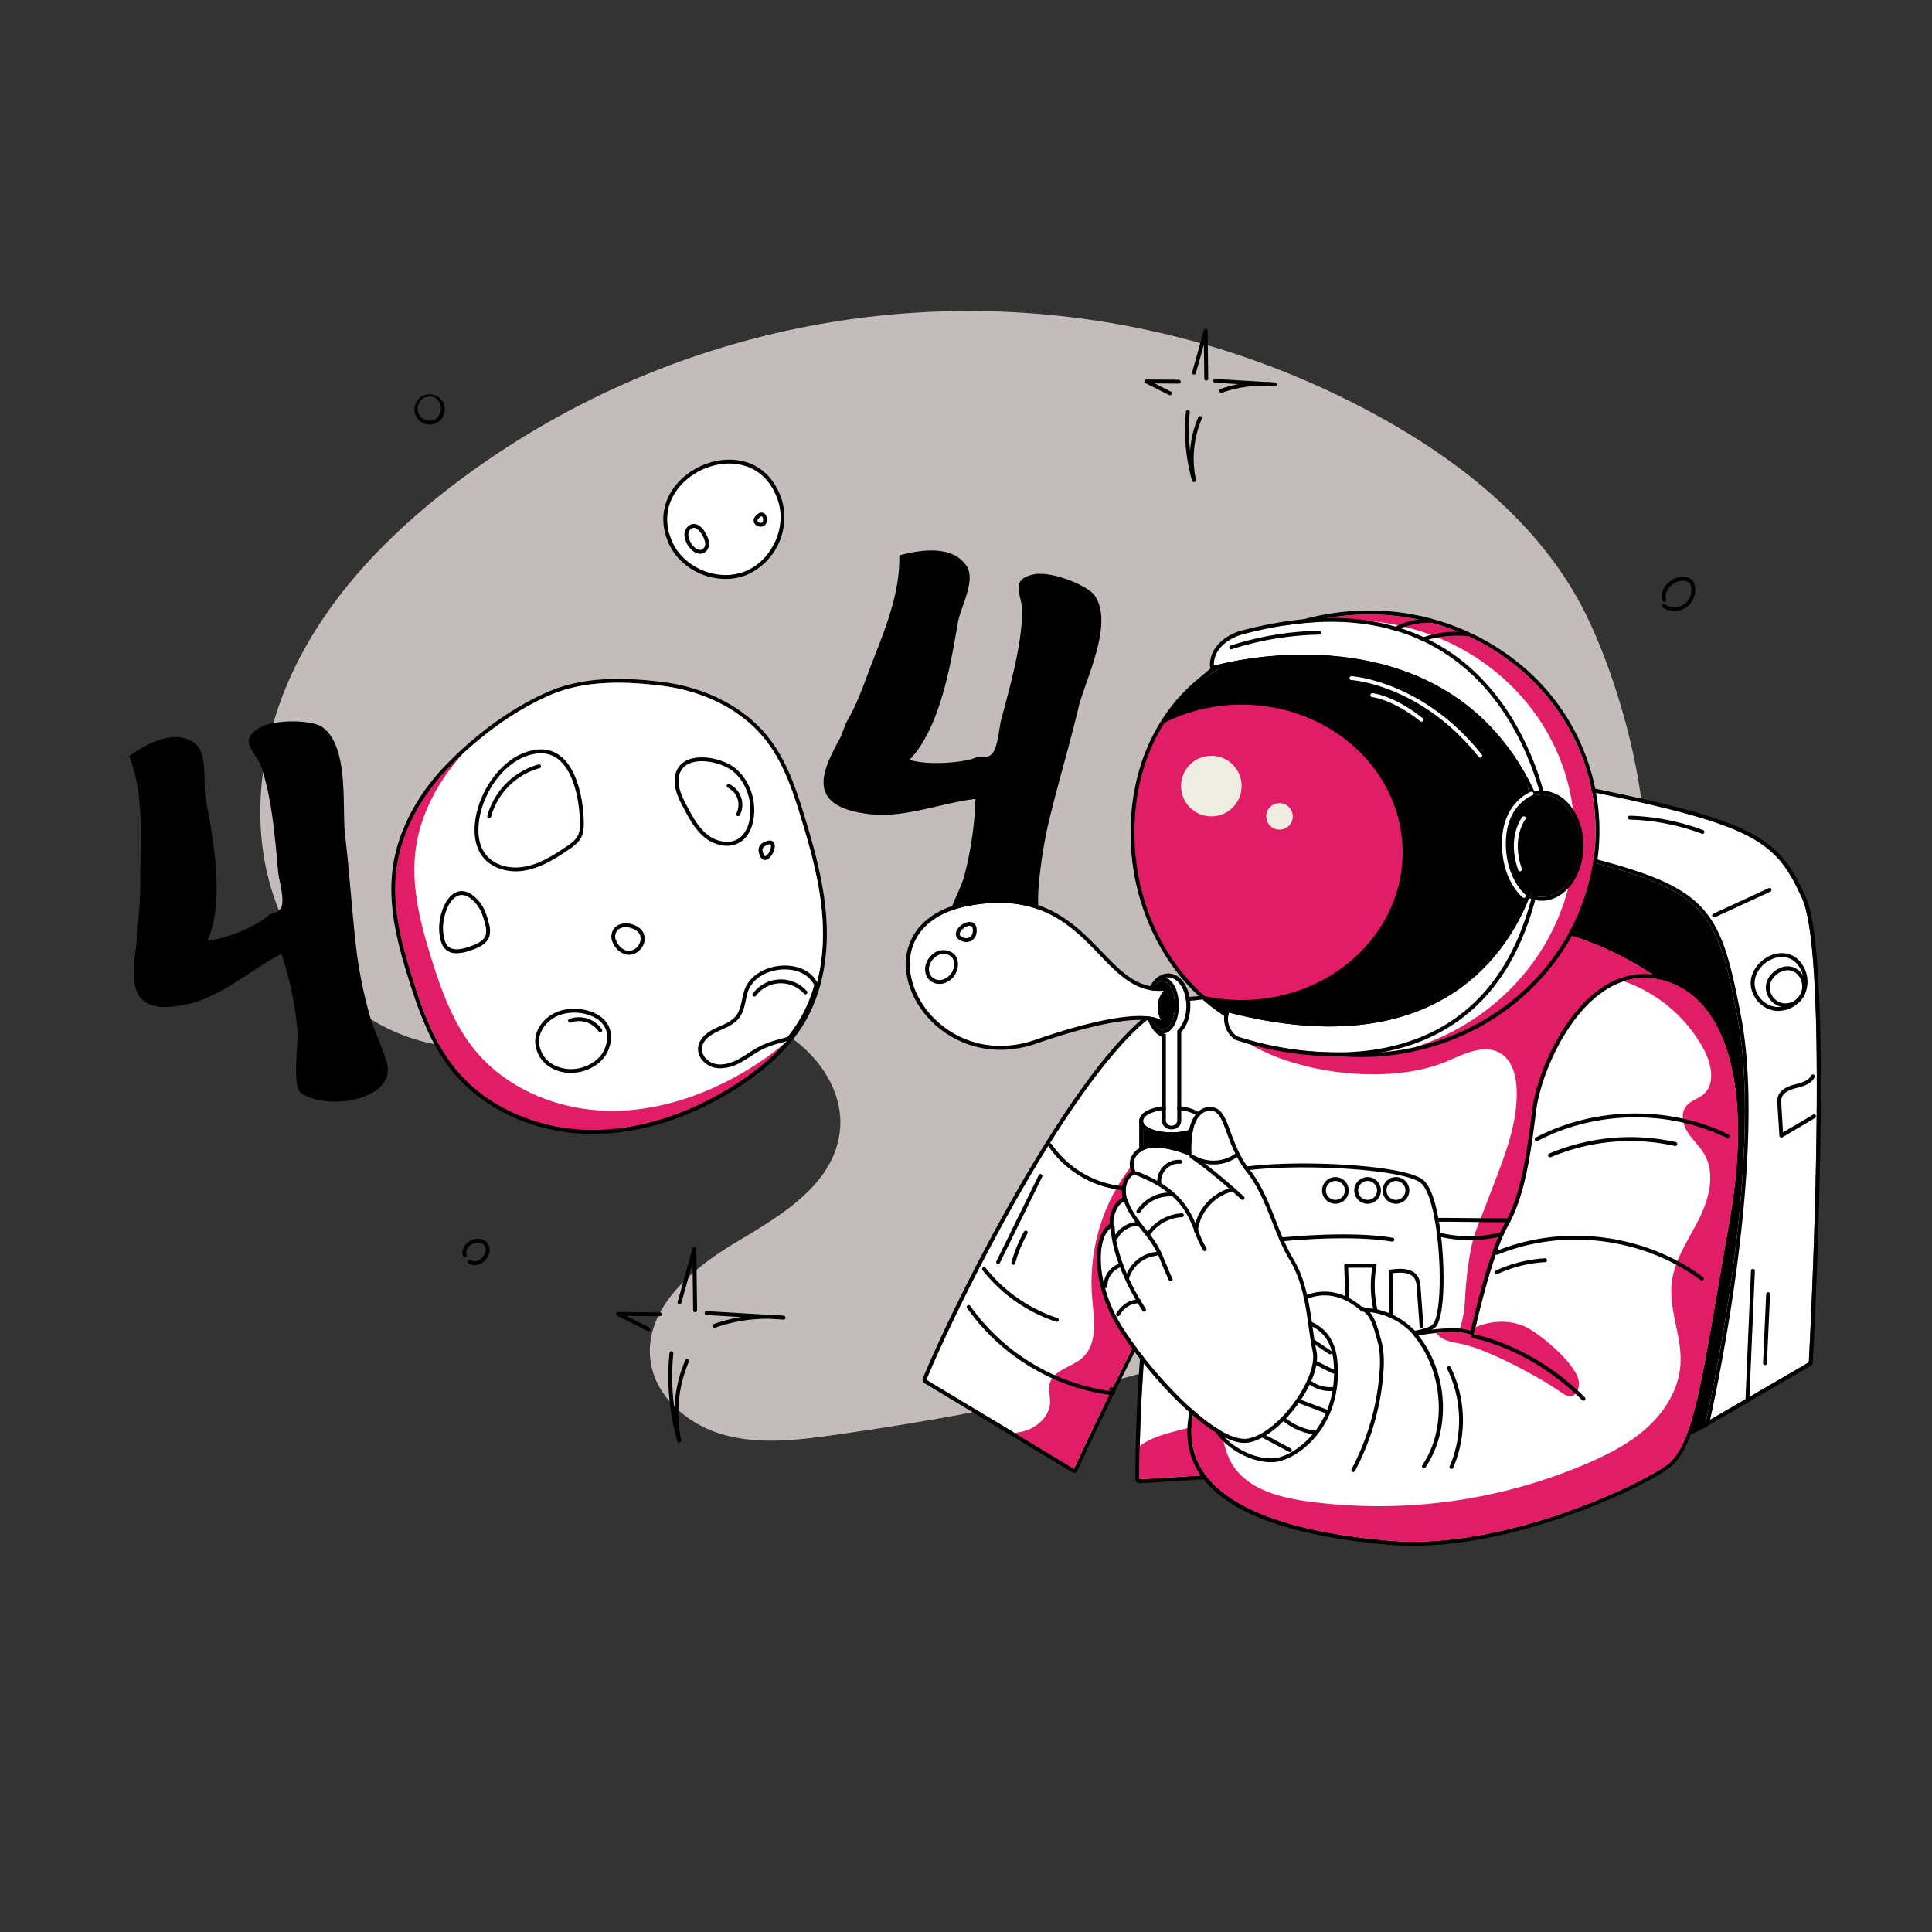 <svg xmlns="http://www.w3.org/2000/svg" width="1000" height="1000" viewBox="0 0 1000 1000">
  <rect x="0" y="0" width="1000" height="1000" fill="#333333" stroke="none"/>
  <g id="e2fa13b7-2b08-4aff-8b2a-caace1f35bda" data-name="Auth 404 Page not found">
    <g id="b56c1909-4d32-4ea6-919a-a01c2b3d9f10" data-name="background">
      <path d="M838,494c29.73-39.32,4.23-133.88-18.08-177.84s-62.51-76.43-105.65-100.27a440.15,440.15,0,0,0-477.18,33.28c-33.2,24.93-63.26,55.15-82.33,92s-26.28,81-13.8,120.58,46.53,73.13,87.58,79.32c27.05,4.08,54.34-3.35,80.94-9.73s54.83-11.73,81-3.66,48.78,34,43.79,60.87c-4.81,26-31.07,41.17-53.76,54.73s-47,34.3-43.89,60.54c2.28,19.06,19.46,33.65,37.94,38.81s38.14,2.81,57.15.13c101.8-14.36,203.77-37.2,295.12-84.35,49.8-25.7,97.62-60.28,123.79-109.83S832.3,461,793,421" style="fill: #c4bbbb"/>
    </g>
    <path id="a9581ef6-8872-4042-96ec-5d3fa2d4db94" data-name="4" d="M200.4,550.63c4.35,18.43-30.13,24.52-44.33,15.33-5.07-3.16-1.68-24.82-2.11-32.43a175.72,175.72,0,0,0-8.28-39.76c-15.27,7.68-29.79,21.12-46.63,25.5-32.78,8.34-31.24-11.18-28.54-29.62.52-2.41,0-6.68.56-10.88C72.8,469,72.57,459,72.65,449c.35-19,1.35-39.74-5.8-57.66,8.8-6.23,23.62-14.6,34.09-6.52,6.77,5.42,4.09,20.53,5.46,28,3.88,21.08,10.12,53.27,1.09,73.91,8.61-.3,24.67-7.1,30.77-12.33,2.43-2.5,4.92-1.16,6.94-4.1,2.56-3.54-.65-14-1.16-18.5-1.69-17.9-3.12-37.9-8.84-55.05-3.1-8.15-12-12.92-1.39-19.75,7.74-5,28.37-4.45,33.27-.48,13.76,10.29,9.88,41.52,11.51,55.59,2.41,20.07,3.58,40.37,6,60.44a233.56,233.56,0,0,0,6.64,32.63C193.79,533.89,198.28,542.56,200.4,550.63Z"/>
    <path id="a398444c-03a2-495f-b400-1170a7586bf2" data-name="4" d="M537.29,487.32c-2.33,19.21-37.55,12.87-47.92-.95-3.74-4.83,7.16-24.4,9.43-31.85a179.8,179.8,0,0,0,6.11-41c-17.35,2-36,9.73-53.72,8-34.38-3.59-26-21.75-16.91-38.49,1.35-2.12,2.42-6.38,4.39-10.23,5.11-8.79,8.41-18.42,12-28,7.06-18.13,15.33-37.62,14.81-57.33,10.64-2.87,27.8-5.66,35,5.78,4.58,7.59-3.32,21.14-4.63,28.75-3.73,21.59-9.12,54.66-25.07,71.26,8.36,2.75,26.17,1.9,33.86-.95,3.21-1.54,5.12.62,8.1-1.48,3.71-2.5,4.32-13.64,5.43-18.15,4.7-17.76,10.39-37.44,11-55.91-.09-8.91-6.94-16.63,5.65-19.42,9.19-2.08,28.77,5.75,32.07,11.29,9.56,14.73-5.19,43.3-8.6,57.36-4.78,20.1-10.83,40-15.61,60.07a238.12,238.12,0,0,0-5.15,33.63C536.87,468.94,538.11,478.83,537.29,487.32Z"/>
    <g id="eb1a89bf-3e38-47a4-8d46-e5034f178806" data-name="astronaut">
      <g>
        <path d="M796.23,404.44c110.66,21.4,122,28.16,136.64,60.82s3.38,239.89,3.38,239.89l-53.41,31.09L769.13,444.54Z" style="fill: #fff"/>
        <path d="M796.23,404.44c110.66,21.4,122,28.16,136.64,60.82s3.38,239.89,3.38,239.89l-53.41,31.09L769.13,444.54l27.1-40.1m0-2a2,2,0,0,0-1.66.88l-27.1,40.1a2,2,0,0,0-.21,1.85L881,737a2,2,0,0,0,1.21,1.16,1.83,1.83,0,0,0,.66.11,2,2,0,0,0,1-.27l53.42-31.09a2,2,0,0,0,1-1.62c.46-8.48,11.15-208.09-3.56-240.82-7.82-17.4-14.8-27.17-33.32-35.63C882,420,849.6,412.73,796.61,402.48a1.69,1.69,0,0,0-.38,0Z"/>
      </g>
      <g>
        <path d="M787.84,437.43c93.84,22.08,99.36,25.39,111.5,89.42,14.4,75.93-16.56,209.75-16.56,209.75l-73,36-49-330.24Z"/>
        <path d="M787.84,437.43c93.84,22.08,99.36,25.39,111.5,89.42,14.4,75.93-16.56,209.75-16.56,209.75l-73,36-49-330.24,27.05-5m0-2-.36,0-27.05,5a2,2,0,0,0-1.62,2.26l49,330.25a2,2,0,0,0,1,1.47,1.91,1.91,0,0,0,.93.23,2,2,0,0,0,.88-.21l73-36a2,2,0,0,0,1.06-1.34c.08-.34,7.83-34,13.71-76.58,5.44-39.33,10.35-94.5,2.86-134-6.24-32.93-10.83-49.75-25.83-61.64-15.18-12-40.33-18.34-87.17-29.36a2.4,2.4,0,0,0-.46-.05Z"/>
      </g>
      <g>
        <path d="M479.46,714.19C502,660.27,574.54,520.1,613.75,518.13s143.12-40.19,177.43-38.23,97.05,35.29,102,72.54-27.45,158.81-87.24,182.33-216.15,30.88-216.15,30.88a769.39,769.39,0,0,1,4.41-83.81s-23.53,46.07-38.23,78.42Z" style="fill: #fff"/>
        <path d="M788.48,479.83c.94,0,1.84,0,2.7.07,34.31,2,97.05,35.29,102,72.54s-27.45,158.81-87.24,182.33-216.15,30.88-216.15,30.88a769.39,769.39,0,0,1,4.41-83.81s-23.53,46.07-38.23,78.42l-76.46-46.07C502,660.27,574.54,520.1,613.75,518.13c38.23-1.91,138-38.3,174.73-38.3m0-2v0c-19.4,0-56.08,10-91.54,19.65-32,8.73-65.17,17.75-83.29,18.66-17.87.89-43.1,27.64-75,79.49-25.29,41.11-49.37,89.87-61,117.79a2,2,0,0,0,.81,2.48L554.88,762a2,2,0,0,0,1,.29,2,2,0,0,0,.59-.09,2,2,0,0,0,1.23-1.08c10.49-23.08,25.63-53.46,33.32-68.72-3.69,39.31-3.33,72.94-3.32,73.31a2,2,0,0,0,.62,1.43,2,2,0,0,0,1.38.54h.09c.39,0,39.68-1.89,85.76-6.62,62-6.37,106.06-14.57,131-24.39,35.74-14.07,58.58-60.64,69-87.15,15.88-40.36,21.82-79.5,19.48-97.31-3.08-23.44-26.91-42-40.85-50.92-20.48-13.17-45.2-22.34-63-23.35-.89-.05-1.83-.08-2.82-.08Z"/>
      </g>
      <path d="M893.13,552.44c-4.9-37.25-67.64-70.58-102-72.54-27.92-1.59-101.95,23.44-149.68,33.86-3.61,4.18.19,0,.19,0-6.84,3.57-7.18,18-1,22.55,26.47,19.61,78,25.82,108,13.12,9.13-3.87,19.78-9.41,28.19-4.14,5.79,3.63,7.8,11.11,8.14,17.93.83,16.44-5.16,32.37-11,47.73q-5,13-10,26c-3.42,8.91-5.24,26-5.68,35.59-2.09,45.63-43,34.4-70.16,42.15A108.15,108.15,0,0,1,606.27,705a43.6,43.6,0,0,0,32.15,22c-11.16,14-34.87,11.1-48.54,21.52-.22,10.63-.14,17.1-.14,17.1S705,760.23,775.45,743.81c7.74-2.64,15.45-5.37,23.08-8.29,7.86-3,15.69-6.24,23.4-9.77C871.4,689.25,897.57,586.21,893.13,552.44Z" style="fill: #e21d67"/>
      <path d="M555.92,760.26c14.7-32.35,38.23-78.42,38.23-78.42-.83,7.48-1.51,14.84-2.06,21.9a453.62,453.62,0,0,0,17.15-94.45c.43-5.78,0-12.9-5.14-15.54-5.56-2.83-11.92,1.89-16,6.64A98.36,98.36,0,0,0,565.32,672c.95,10.78,3,23.55-5.06,30.76-5.57,5-15.25,6.39-17,13.65-.72,3,.34,6.22.27,9.35-.18,7.49-7,13.48-14.32,15.24a27.86,27.86,0,0,1-4.25.68Z" style="fill: #e21d67"/>
      <g>
        <rect x="591.65" y="580.22" width="29.5" height="21.24"/>
        <path d="M621.15,580.22v21.24h-29.5V580.22h29.5m0-2h-29.5a2,2,0,0,0-2,2v21.24a2,2,0,0,0,2,2h29.5a2,2,0,0,0,2-2V580.22a2,2,0,0,0-2-2Z"/>
      </g>
      <g>
        <ellipse cx="606.4" cy="580.22" rx="14.75" ry="5.9" style="fill: #fff"/>
        <path d="M606.4,574.32c8.15,0,14.75,2.64,14.75,5.9s-6.6,5.9-14.75,5.9-14.75-2.64-14.75-5.9,6.6-5.9,14.75-5.9m0-2c-8.32,0-16.75,2.71-16.75,7.9s8.43,7.9,16.75,7.9,16.75-2.72,16.75-7.9-8.43-7.9-16.75-7.9Z"/>
      </g>
      <g>
        <path d="M614.07,520.63c0-8.15-4.23-14.75-9.44-14.75s-9.44,6.6-9.44,14.75c0,7.52,3.61,13.71,8.26,14.62v45a3,3,0,0,0,5.9,0V533.39C612.17,530.84,614.07,526.09,614.07,520.63Z" style="fill: #fff"/>
        <path d="M604.63,505.88c5.21,0,9.44,6.6,9.44,14.75,0,5.46-1.9,10.21-4.72,12.76v46.83a3,3,0,0,1-5.9,0v-45c-4.65-.91-8.26-7.1-8.26-14.62,0-8.15,4.23-14.75,9.44-14.75m0-2c-6.41,0-11.44,7.36-11.44,16.75,0,7.67,3.39,14.1,8.26,16.1v43.49c0,2.4,2.22,4.36,4.95,4.36s5-2,5-4.36v-46c3-3.12,4.72-8.12,4.72-13.6,0-9.39-5-16.75-11.44-16.75Z"/>
      </g>
      <g>
        <ellipse cx="601.68" cy="520.43" rx="6.49" ry="12.59"/>
        <path d="M601.68,507.84c3.58,0,6.49,5.64,6.49,12.59S605.26,533,601.68,533s-6.49-5.64-6.49-12.59,2.91-12.59,6.49-12.59m0-2c-4.84,0-8.49,6.27-8.49,14.59S596.84,535,601.68,535s8.49-6.27,8.49-14.59-3.65-14.59-8.49-14.59Z"/>
      </g>
      <g>
        <path d="M636.3,607.34c25.49-5.88,89.2-2.94,99,4.9s12.74,61.76,6.86,72.54-111.75,4.9-111.75,4.9Z" style="fill: #fff"/>
        <path d="M674.7,604.23c26.2,0,54.36,3,60.61,8,9.8,7.84,12.74,61.76,6.86,72.54-2.81,5.16-28.5,6.5-54.53,6.5-28.41,0-57.22-1.6-57.22-1.6l5.88-82.34c9.24-2.13,23.51-3.11,38.4-3.11m0-2v0c-16.24,0-30,1.13-38.86,3.16a2,2,0,0,0-1.55,1.81l-5.88,82.34a2,2,0,0,0,1.89,2.14c.28,0,29.19,1.6,57.33,1.6,15,0,27.16-.44,36.16-1.32,15.67-1.54,19-4.13,20.12-6.22,3.43-6.29,3.83-23.86,2.69-38.49-.71-9.14-3.11-31-10.05-36.57s-36.36-8.45-61.85-8.45Z"/>
      </g>
      <g>
        <circle cx="707.86" cy="616.16" r="4.9" style="fill: #fff"/>
        <path d="M707.86,611.26a4.9,4.9,0,1,1-4.9,4.9,4.9,4.9,0,0,1,4.9-4.9m0-2a6.9,6.9,0,1,0,6.9,6.9,6.91,6.91,0,0,0-6.9-6.9Z"/>
      </g>
      <g>
        <circle cx="691.19" cy="616.16" r="4.9" style="fill: #fff"/>
        <path d="M691.19,611.26a4.9,4.9,0,1,1-4.9,4.9,4.9,4.9,0,0,1,4.9-4.9m0-2a6.9,6.9,0,1,0,6.91,6.9,6.91,6.91,0,0,0-6.91-6.9Z"/>
      </g>
      <g>
        <circle cx="722.56" cy="616.16" r="4.9" style="fill: #fff"/>
        <path d="M722.56,611.26a4.9,4.9,0,1,1-4.9,4.9,4.9,4.9,0,0,1,4.9-4.9m0-2a6.9,6.9,0,1,0,6.9,6.9,6.91,6.91,0,0,0-6.9-6.9Z"/>
      </g>
      <g>
        <path d="M662.24,641.65s34.84-3.92,58.36,0" style="fill: #fff"/>
        <path d="M720.6,642.65l-.16,0c-23.12-3.85-57.74,0-58.09,0a1,1,0,1,1-.22-2c.34,0,35.24-3.89,58.64,0a1,1,0,0,1-.17,2Z"/>
      </g>
      <g>
        <path d="M668.65,676.94c12.74-9.8,25.48-7.84,36.27,2a35.92,35.92,0,0,1,27.45,12.74s22.54-4.9,30.38,0c0,0,8.83-41.17,17.65-56.85s11.76-36.27,14.7-59.8,25.27-72.45,59.8-68.62c35.29,3.92,53.91,49,40.19,126.46S877.44,747.52,862.74,758.3s-85.28,44.11-143.12,39.21-110.77-21.56-102-65.68S668.65,676.94,668.65,676.94Z" style="fill: #fff"/>
        <path d="M851.08,506.16a35.48,35.48,0,0,1,3.82.21c35.29,3.92,53.91,49,40.19,126.46S877.44,747.52,862.74,758.3C849,768.35,786.76,798,731.53,798q-6,0-11.91-.49c-57.83-4.9-110.77-21.56-102-65.68s51-54.89,51-54.89c5.74-4.42,11.48-6.45,17-6.45,6.79,0,13.3,3,19.23,8.41,0,0,.24,0,.69,0a36.17,36.17,0,0,1,26.76,12.76,104.83,104.83,0,0,1,19-2.18c4.5,0,8.75.55,11.36,2.18,0,0,8.83-41.17,17.65-56.85s11.76-36.27,14.7-59.8c2.83-22.65,23.63-68.83,56-68.83m0-2c-18.87,0-32.56,14.58-40.72,26.81-10.69,16-16,33.59-17.24,43.77-3,24.3-6,44.08-14.46,59.07-7.73,13.72-15.26,45.78-17.32,55a30.72,30.72,0,0,0-10-1.32,104.1,104.1,0,0,0-18.29,2,37.93,37.93,0,0,0-27.44-12.57c-6.34-5.56-13-8.39-20-8.39-6.09,0-12.13,2.23-17.94,6.62a78.06,78.06,0,0,0-22.43,11.1,71.85,71.85,0,0,0-29.61,45.23c-2.54,12.72-.23,24,6.86,33.4,14.09,18.75,46.68,30.41,96.88,34.66,3.88.33,7.95.5,12.08.5,30.3,0,61.24-8.81,81.85-16.2,23.07-8.27,42.89-18.27,50.54-23.89,13-9.53,17.75-37.27,27.21-92.55,1.75-10.21,3.73-21.78,5.93-34.18,8.82-49.77,4.7-89.17-11.61-111-7.83-10.47-18-16.47-30.33-17.84a36.73,36.73,0,0,0-4-.22Z"/>
      </g>
      <path d="M854.9,506.37a34.19,34.19,0,0,0-14.47,1.51,75.18,75.18,0,0,1,41.63,35.59c3.87,7.38,5.94,17.7-.44,23.06-2.72,2.29-6.57,3.17-8.81,5.94-3,3.73-1.89,9.39.65,13.45s6.28,7.31,8.69,11.46c5.93,10.25,2.43,23.35-2.92,33.92S866.7,652,865.31,663.74c-1.68,14.15,5.36,28.12,4.5,42.34-.75,12.34-7.53,23.75-16.56,32.19S833,752.49,821.68,757.39a273.71,273.71,0,0,1-145.14,19.67c-14.93-2.07-31.4-6.57-39-19.6-4.17-7.19-4.87-15.83-7.52-23.71-1.73-5.11-4.88-10.26-9.14-13.31a73.31,73.31,0,0,0-3.25,11.39c-8.82,44.12,44.12,60.78,102,65.68S848,769.08,862.74,758.3s18.63-48,32.35-125.47S890.19,510.29,854.9,506.37Z" style="fill: #e21d67"/>
      <path d="M743.34,689.93A11.14,11.14,0,0,0,747,693c2.8,1.46,6,1.94,9.09,2.54,13.63,2.66,40.4,17.05,51.76,25,1.71,1.2,3.68,2.53,5.72,2.06,2.73-.62,3.75-4,3.69-6.8-.19-8.79-20.09-25.67-28.12-29.23s-17.33-3-25.36.36c-.67,2.92-1,4.67-1,4.67C758.58,689,750.23,689.2,743.34,689.93Z" style="fill: #e21d67"/>
      <g>
        <path d="M627.48,727.91c-1,17.65,22.54,29.41,34.31,26.47s31.36-19.61,28.42-50-41-18.37-41-18.37Z" style="fill: #fff"/>
        <path d="M665.16,683.67c10.81,0,23.41,3.75,25.05,20.72,2.94,30.38-16.66,47.05-28.42,50a16.73,16.73,0,0,1-4,.45c-12.38,0-31.21-11.09-30.33-26.92L649.17,686a59.56,59.56,0,0,1,16-2.35m0-2a61.14,61.14,0,0,0-16.59,2.44,2,2,0,0,0-1.17,1L625.7,727a2.08,2.08,0,0,0-.22.81c-.35,6.25,2.07,12.3,7,17.51,6.42,6.78,16.83,11.52,25.33,11.52a18.33,18.33,0,0,0,4.46-.51c5.73-1.43,14.22-6.25,20.87-15.48,5.07-7,10.76-19.11,9.06-36.65-1.4-14.52-11-22.52-27-22.52Z"/>
      </g>
      <g>
        <path d="M576.5,634.79c-8.82,2.94-10.78,28.42,4.9,52.93s49,59.8,64.7,56.86,36.27-31.37,33.33-45.1-2.94-32.34-11.76-47.05-11.77-32.35-22.55-46.07S634.34,576,627.48,575s-11.77,6.86-10.79,23.53c0,0-17.64-7.85-25.48-2.94s-2.94,11.76-2.94,11.76-7.85,2-4.91,13.72a9.53,9.53,0,0,0-5.88,5.88C575.52,631.85,576.5,634.79,576.5,634.79Z" style="fill: #fff"/>
        <path d="M626.35,574.91a8.71,8.71,0,0,1,1.13.08c6.86,1,6.86,17.65,17.64,31.37s13.72,31.37,22.55,46.07,8.82,33.33,11.76,47.05-17.64,42.16-33.33,45.1a11,11,0,0,1-1.94.17c-16.35,0-47.69-33.49-62.76-57-15.68-24.51-13.72-50-4.9-52.93,0,0-1-2.94,1-7.85a9.53,9.53,0,0,1,5.88-5.88c-2.94-11.76,4.91-13.72,4.91-13.72s-4.91-6.86,2.94-11.76A13,13,0,0,1,598.1,594c8.35,0,18.59,4.56,18.59,4.56-.92-15.74,3.4-23.61,9.66-23.61m0-2h0a9.07,9.07,0,0,0-6.72,3c-3.48,3.69-5.21,10.43-5,19.6-3.76-1.4-10.51-3.55-16.48-3.55a14.88,14.88,0,0,0-8,1.92c-2.93,1.83-4.69,4.14-5.23,6.86a10.16,10.16,0,0,0,.62,5.67,10,10,0,0,0-2.38,2.12c-1.6,2-3.17,5.48-2.1,11.35a12.17,12.17,0,0,0-5.43,6.32,16.62,16.62,0,0,0-1.34,7.42c-2.1,1.28-3.79,3.6-4.93,6.83-3.53,10-1.79,29.36,10.36,48.35,15.16,23.68,46.83,58,64.44,58a12.33,12.33,0,0,0,2.31-.21c10.25-1.92,20.86-13.08,26.83-22,6.5-9.78,9.45-19,8.09-25.42-.81-3.77-1.39-7.92-2-12.31-1.61-11.44-3.43-24.41-10-35.36-3.69-6.16-6.41-13-9-19.69-3.59-9.1-7.3-18.52-13.65-26.59-5-6.4-7.66-13.58-9.78-19.35-2.48-6.75-4.43-12.09-9.15-12.76a9.65,9.65,0,0,0-1.41-.1Z"/>
      </g>
      <g>
        <path d="M623.56,646.55c-6.87-10.78-4.91-27.45-35.29-39.21" style="fill: #fff"/>
        <path d="M623.56,647.55a1,1,0,0,1-.85-.46,50.34,50.34,0,0,1-4.14-9c-3.81-9.89-8.12-21.1-30.67-29.83a1,1,0,1,1,.73-1.86c23.37,9,28,21.2,31.8,31a48.29,48.29,0,0,0,4,8.63,1,1,0,0,1-.31,1.38A.94.94,0,0,1,623.56,647.55Z"/>
      </g>
      <g>
        <path d="M605.91,662.23c-5.88-12.74-4.9-14.7-13.72-25.48s-9.32-15.2-9.32-15.2" style="fill: #fff"/>
        <path d="M605.91,663.23a1,1,0,0,1-.91-.58c-1.69-3.66-2.79-6.37-3.76-8.77-2.34-5.75-3.62-8.91-9.83-16.5-8.9-10.89-9.51-15.52-9.53-15.72a1,1,0,0,1,2-.22s.68,4.4,9.09,14.67c6.4,7.83,7.72,11.09,10.13,17,1,2.38,2.06,5.08,3.73,8.7a1,1,0,0,1-.49,1.32A.91.91,0,0,1,605.91,663.23Z"/>
      </g>
      <g>
        <path d="M576,635.28c0,6.86,3.43,23,16.18,42.64" style="fill: #fff"/>
        <path d="M592.19,678.92a1,1,0,0,1-.84-.46C579.29,659.91,575,643.61,575,635.28a1,1,0,0,1,2,0c0,6.48,3.37,22.65,16,42.09a1,1,0,0,1-.3,1.39A1,1,0,0,1,592.19,678.92Z"/>
      </g>
      <g>
        <path d="M616.69,598.52c11.77,7.84,26.47,21.56,26.47,21.56" style="fill: #fff"/>
        <path d="M643.16,621.08a1,1,0,0,1-.68-.27c-.15-.13-14.78-13.76-26.34-21.46a1,1,0,0,1,1.11-1.67c11.69,7.8,26.45,21.53,26.59,21.67a1,1,0,0,1-.68,1.73Z"/>
      </g>
      <path d="M819.61,725a1,1,0,0,1-.71-.29c-26.88-26.88-56-32-56.31-32.07a1,1,0,0,1-.82-1.15,1,1,0,0,1,1.15-.82c.29.05,30,5.27,57.4,32.62a1,1,0,0,1,0,1.42A1,1,0,0,1,819.61,725Z"/>
      <g>
        <ellipse cx="706.63" cy="431.54" rx="119.35" ry="113.38" transform="translate(-57.61 112.96) rotate(-8.78)" style="fill: #e21d67"/>
        <path d="M708.62,318c57.41,0,107.35,39.6,116,95.32C834.14,475.2,789.09,533.53,724,543.59a127,127,0,0,1-19.31,1.49c-57.4,0-107.35-39.6-116-95.32-9.56-61.88,35.5-120.21,100.64-130.27a126.82,126.82,0,0,1,19.3-1.49m0-2a129.18,129.18,0,0,0-19.6,1.51C657,322.46,628.73,339,609.41,364s-27.41,55.62-22.7,86.1a112.07,112.07,0,0,0,40.39,69.8,123.1,123.1,0,0,0,77.54,27.21,129.31,129.31,0,0,0,19.61-1.51c32-5,60.29-21.45,79.61-46.46s27.41-55.62,22.7-86.1a112.09,112.09,0,0,0-40.4-69.8A123.14,123.14,0,0,0,708.62,316Z"/>
      </g>
      <path d="M813.8,416.26c-9.56-61.89-70.12-103.89-135.26-93.83-2.89.45-5.73,1-8.54,1.62-54.46,17.48-89.9,70.16-81.32,125.71,9.57,61.89,70.12,103.9,135.27,93.83,2.88-.45,5.73-1,8.53-1.62C787,524.49,822.38,471.81,813.8,416.26Z" style="fill: #fff"/>
      <path d="M728.48,335.44a1,1,0,0,1-.48-1.88,55.08,55.08,0,0,1,31.57-6.31,1,1,0,1,1-.2,2A53,53,0,0,0,729,335.32,1.07,1.07,0,0,1,728.48,335.44Z"/>
      <path d="M716.89,329.73a1,1,0,0,1-.8-.41,1,1,0,0,1,.21-1.4,39.82,39.82,0,0,1,23.91-7.61,1,1,0,0,1,1,1,1,1,0,0,1-1,1,37.52,37.52,0,0,0-22.71,7.23A1,1,0,0,1,716.89,329.73Z"/>
      <g>
        <path d="M588.68,449.76c8.73,56.46,55.54,97.25,111.83,87.49,73.52-12.74,101.34-62.62,92.62-119.07s-70.48-93.55-126.93-84.83S580,393.31,588.68,449.76Z"/>
        <path d="M682.89,332.08c51.35,0,102.37,35.17,110.24,86.1,8.72,56.45-19.1,106.33-92.62,119.07a96.52,96.52,0,0,1-16.57,1.45c-48.7,0-87.4-38.12-95.26-88.94C580,393.31,609.74,342.08,666.2,333.35a109.86,109.86,0,0,1,16.69-1.27m0-2a111.38,111.38,0,0,0-17,1.3A95.4,95.4,0,0,0,628,345.61a89.59,89.59,0,0,0-26.64,27c-13.8,21.57-19,49.09-14.6,77.49,3.9,25.28,15.59,48.24,32.91,64.66a93.22,93.22,0,0,0,64.32,26,99.27,99.27,0,0,0,16.91-1.48c18.06-3.13,34-8.61,47.37-16.28a96.83,96.83,0,0,0,31.07-27.67c14.93-20.95,20.4-47.72,15.81-77.4-3.79-24.56-17.85-47.09-39.58-63.43a121.62,121.62,0,0,0-72.63-24.36Z"/>
      </g>
      <path d="M726,441.18c0-42.22-37.3-76.46-83.32-76.46a88.9,88.9,0,0,0-39.92,9.34c-13.22,20.9-18.4,47.65-14.07,75.7,4.12,26.67,16.74,49.83,34.84,65.83a90.54,90.54,0,0,0,19.15,2C688.69,517.64,726,483.41,726,441.18Z" style="fill: #e21d67"/>
      <g>
        <path d="M799.93,423.47s-18.06-132.27-157.26-95c0,0-14.7,3.92-14.4,16.16C628.27,344.61,757.81,307.2,799.93,423.47Z" style="fill: #fff"/>
        <path d="M688.87,321.84c97.17,0,111.06,101.63,111.06,101.63-25.62-70.75-83.61-84.6-125.1-84.59a185.43,185.43,0,0,0-46.56,5.73c-.3-12.24,14.4-16.16,14.4-16.16,17.19-4.6,32.52-6.61,46.2-6.61m0-2h0c-14.43,0-30.14,2.25-46.71,6.68-5.61,1.5-16.15,7.21-15.88,18.14a2,2,0,0,0,.81,1.57,2,2,0,0,0,1.19.38,1.75,1.75,0,0,0,.55-.08,185.91,185.91,0,0,1,46-5.65c42.46,0,98.29,14.44,123.22,83.27a2,2,0,0,0,1.88,1.32,2,2,0,0,0,.48-.06,2,2,0,0,0,1.5-2.21,146.39,146.39,0,0,0-19.37-51.59c-9.22-15-20.75-27-34.25-35.57-16.87-10.75-36.87-16.2-59.42-16.2Z"/>
      </g>
      <g>
        <path d="M796,449.93s-19.79,110-159.9,74.17a11,11,0,0,0,4.19,12.29S772.52,584.39,796,449.93Z" style="fill: #fff"/>
        <path d="M796,449.93c-13.71,78.45-64.42,94.79-104.29,94.79a167.32,167.32,0,0,1-51.42-8.33,11,11,0,0,1-4.19-12.29c19.63,5,36.9,7.18,52.09,7.18,93.18,0,107.81-81.35,107.81-81.35m0-2a2,2,0,0,0-2,1.65,105.63,105.63,0,0,1-18.69,40c-19.92,26.37-49.24,39.74-87.15,39.74-15.77,0-33.13-2.4-51.6-7.12a2.05,2.05,0,0,0-.49-.06,2,2,0,0,0-1.88,1.32A13,13,0,0,0,639.13,538a2.19,2.19,0,0,0,.5.27,167.75,167.75,0,0,0,52.1,8.45c24.9,0,46.13-6.18,63.12-18.35,22.37-16,36.89-42.31,43.14-78.09a2,2,0,0,0-1.62-2.32,2.07,2.07,0,0,0-.35,0Zm0,4h0Z"/>
      </g>
      <g>
        <ellipse cx="798.04" cy="437.75" rx="19.61" ry="26.47"/>
        <path d="M798,411.29c10.83,0,19.61,11.85,19.61,26.46s-8.78,26.47-19.61,26.47-19.6-11.85-19.6-26.47,8.78-26.46,19.6-26.46m0-2c-11.91,0-21.6,12.77-21.6,28.46s9.69,28.47,21.6,28.47,21.61-12.77,21.61-28.47S810,409.29,798,409.29Z"/>
      </g>
      <circle cx="626.99" cy="406.87" r="15.68" style="fill: #eeede1"/>
      <circle cx="662.28" cy="422.56" r="6.86" style="fill: #eeede1"/>
      <path d="M795.38,590.66a1,1,0,0,1-.47-1.89c30.55-16,68.8-16.62,99.84-1.58a1,1,0,0,1,.46,1.34,1,1,0,0,1-1.33.46c-30.48-14.76-68-14.17-98,1.55A1,1,0,0,1,795.38,590.66Z"/>
      <path d="M880.91,662.84a1,1,0,0,1-.6-.2c-29.61-22-70.81-27.24-105-13.28a1,1,0,1,1-.75-1.85c34.79-14.22,76.76-8.91,106.91,13.53a1,1,0,0,1,.21,1.39A1,1,0,0,1,880.91,662.84Z"/>
      <path d="M802.27,599a1,1,0,0,1-.92-.6,1,1,0,0,1,.53-1.32,107.77,107.77,0,0,1,65.48-5.93,1,1,0,0,1-.45,2,105.67,105.67,0,0,0-64.24,5.82A1,1,0,0,1,802.27,599Z"/>
      <path d="M774.55,659.61a1,1,0,0,1-.42-1.91,70.13,70.13,0,0,1,25.53-6.41,1,1,0,0,1,1.06,1,1,1,0,0,1-1,1,68,68,0,0,0-24.8,6.23A1.06,1.06,0,0,1,774.55,659.61Z"/>
      <path d="M737.06,759.88a1,1,0,0,1-.56-.17,1,1,0,0,1-.27-1.39c12.76-18.86,10.94-48.08-4.15-66.53a1,1,0,1,1,1.55-1.27c15.88,19.42,17.71,49.05,4.25,68.92A1,1,0,0,1,737.06,759.88Z"/>
      <path d="M700.44,761.92a1,1,0,0,1-.47-.12,1,1,0,0,1-.41-1.35A127.77,127.77,0,0,0,714,711c.41-5.15.61-11.2-1.07-17-.19-.65-.38-1.32-.57-2-1.43-5.13-3.2-11.52-7.4-13.67a1,1,0,0,1-.43-1.35,1,1,0,0,1,1.34-.43c5,2.55,6.88,9.41,8.41,14.91.19.69.38,1.36.56,2,1.79,6.12,1.56,12.67,1.16,17.69a129.72,129.72,0,0,1-14.66,50.25A1,1,0,0,1,700.44,761.92Z"/>
      <path d="M751.26,760.34a.91.91,0,0,1-.39-.08,1,1,0,0,1-.52-1.31,60.57,60.57,0,0,0-1.24-50.32,1,1,0,1,1,1.79-.89,62.54,62.54,0,0,1,1.28,52A1,1,0,0,1,751.26,760.34Z"/>
      <path d="M667.62,751.58a1,1,0,0,1-.47-.12l-13.49-7.17a1,1,0,1,1,.93-1.77l13.5,7.18a1,1,0,0,1-.47,1.88Z"/>
      <path d="M680.12,742.43H680A31.31,31.31,0,0,1,663.57,735a1,1,0,0,1,1.33-1.49,29.39,29.39,0,0,0,15.36,6.9,1,1,0,0,1-.14,2Z"/>
      <path d="M687.21,731.85a.91.91,0,0,1-.35-.07l-15.16-5.72a1,1,0,1,1,.71-1.87l15.16,5.72a1,1,0,0,1-.36,1.94Z"/>
      <path d="M688.38,720A18.11,18.11,0,0,1,677,716a1,1,0,1,1,1.28-1.53,16.2,16.2,0,0,0,12.32,3.35,1,1,0,0,1,.28,2A16.86,16.86,0,0,1,688.38,720Z"/>
      <path d="M690.11,710.93a1,1,0,0,1-.45-.1l-9-4.5a1,1,0,1,1,.9-1.79l9,4.5a1,1,0,0,1,.44,1.34A1,1,0,0,1,690.11,710.93Z"/>
      <path d="M688.39,701a.94.94,0,0,1-.55-.17l-8.09-5.39a1,1,0,1,1,1.11-1.66l8.09,5.39a1,1,0,0,1-.56,1.83Z"/>
      <path d="M572.2,666.8a1,1,0,0,1-1-1,12.4,12.4,0,0,1,7.92-11.69,1,1,0,0,1,1.29.6,1,1,0,0,1-.6,1.28,10.35,10.35,0,0,0-6.61,9.75,1,1,0,0,1-1,1Z"/>
      <path d="M578.71,681.29a1,1,0,0,1-.54-.16,1,1,0,0,1-.31-1.38c3-4.68,6.72-7,11.83-7.24h0a1,1,0,0,1,1,1,1,1,0,0,1-1,1c-4.46.23-7.62,2.17-10.24,6.31A1,1,0,0,1,578.71,681.29Z"/>
      <path d="M583.55,662.18a1,1,0,0,1-.29,0,1,1,0,0,1-.67-1.24A18.65,18.65,0,0,1,598.25,648a1,1,0,0,1,.2,2,16.62,16.62,0,0,0-14,11.51A1,1,0,0,1,583.55,662.18Z"/>
      <path d="M577.57,641.58a.92.92,0,0,1-.46-.11,1,1,0,0,1-.43-1.35,14.52,14.52,0,0,1,11.69-7.65,1,1,0,0,1,.13,2,12.5,12.5,0,0,0-10,6.57A1,1,0,0,1,577.57,641.58Z"/>
      <path d="M594.47,639.65a1,1,0,0,1-.56-.17,1,1,0,0,1-.27-1.39A23.56,23.56,0,0,1,611.76,628a1,1,0,0,1,1,1,1,1,0,0,1-1,1,21.5,21.5,0,0,0-16.55,9.26A1,1,0,0,1,594.47,639.65Z"/>
      <path d="M600.05,613.68a1,1,0,0,1-1-.83A11.2,11.2,0,0,1,611,600.34a1,1,0,0,1-.25,2,9.21,9.21,0,0,0-9.7,10.18,1,1,0,0,1-.82,1.16Z"/>
      <path d="M619,638h-.11a1,1,0,0,1-.88-1.1,26.17,26.17,0,0,1,19.36-22.1,1,1,0,0,1,.47,1.95A24.13,24.13,0,0,0,620,637.15,1,1,0,0,1,619,638Z"/>
      <path d="M589.24,628.08a1,1,0,0,1-.53-.15,1,1,0,0,1-.32-1.38,20.3,20.3,0,0,1,18.08-9.29,1,1,0,0,1,.93,1.07,1,1,0,0,1-1.06.93,18.3,18.3,0,0,0-16.25,8.35A1,1,0,0,1,589.24,628.08Z"/>
      <path d="M628,602.73a21,21,0,0,1-10.35-2.67,1,1,0,0,1-.38-1.36,1,1,0,0,1,1.37-.38A19.57,19.57,0,0,0,640,596.69a1,1,0,0,1,1.41.17,1,1,0,0,1-.17,1.4A21.4,21.4,0,0,1,628,602.73Z"/>
      <path d="M575.89,722.18h-.12a108.74,108.74,0,0,1-75.22-45.13,1,1,0,0,1,.25-1.39,1,1,0,0,1,1.39.25,106.76,106.76,0,0,0,72.92,44.17A.28.28,0,0,0,575,720a1,1,0,0,1-.87-1.11,1,1,0,0,1,1.12-.87,2.35,2.35,0,0,1,1.32,3.87A1,1,0,0,1,575.89,722.18Z"/>
      <path d="M547,684.16a1.12,1.12,0,0,1-.31,0,81.22,81.22,0,0,1-38.13-26.7,1,1,0,1,1,1.58-1.24,79,79,0,0,0,37.17,26,1,1,0,0,1,.64,1.26A1,1,0,0,1,547,684.16Z"/>
      <path d="M581,616h-.1a52.87,52.87,0,0,1-38.19-22.66,1,1,0,0,1,1.66-1.13A50.83,50.83,0,0,0,581.13,614a1,1,0,0,1-.1,2Z"/>
      <path d="M712.05,679.5a1,1,0,0,1-1-.78,58,58,0,0,1-.76-22.57H697.8l.55,15.91a1,1,0,0,1-1,1,1,1,0,0,1-1-1l-.59-17a1,1,0,0,1,.28-.73,1,1,0,0,1,.72-.3H711.5a1,1,0,0,1,.77.36,1,1,0,0,1,.21.82,56,56,0,0,0,.54,22.94,1,1,0,0,1-.74,1.2Z"/>
      <path d="M735.78,687.48a1,1,0,0,1-1-.93l-1.45-19.88a11.42,11.42,0,0,0-1-4.63c-1.56-2.86-5.34-3.85-11.54-3l.15,22.07a1,1,0,0,1-1,1h0a1,1,0,0,1-1-1l-.16-22.93a1,1,0,0,1,.85-1c7.64-1.18,12.36.1,14.46,3.92a13,13,0,0,1,1.22,5.45l1.45,19.87a1,1,0,0,1-.92,1.07Z"/>
      <path d="M780.84,632.63c-6.6,0-12.71-.07-18.61-.14s-12-.13-18.59-.13a1,1,0,0,1,0-2c6.6,0,12.7.07,18.61.13s12,.14,18.59.14a1,1,0,0,1,0,2Z"/>
      <path d="M760.57,641.93a70.85,70.85,0,0,1-15.18-1.75,1,1,0,1,1,.42-2,64.7,64.7,0,0,0,31.19-.41,1,1,0,0,1,.47,2A71.17,71.17,0,0,1,760.57,641.93Z"/>
      <g>
        <path d="M602.48,512.74c-34.31,2.94-38.23-54.89-100-44.11s-23.52,89.21,33.33,69.6,65.09-10,65.09-10C598.39,522.54,598.57,517.31,602.48,512.74Z" style="fill: #fff"/>
        <path d="M517.11,467.29c46.72,0,53.64,45.56,82.87,45.56.81,0,1.65,0,2.5-.11-3.91,4.57-4.09,9.8-1.57,15.52,0,0-2-2.37-11-2.37s-25.43,2.46-54.09,12.34a55.17,55.17,0,0,1-18,3.13c-46,0-70.25-63.14-15.31-72.73a85.11,85.11,0,0,1,14.62-1.34m85.37,45.45h0m-85.37-47.45h0a87.39,87.39,0,0,0-15,1.37c-11.71,2-20.58,6.52-26.35,13.29A29.33,29.33,0,0,0,469,502c.88,10.2,6.32,20.52,14.9,28.31a50.33,50.33,0,0,0,33.9,13.05,57.25,57.25,0,0,0,18.67-3.24c29.31-10.1,45.24-12.23,53.44-12.23,6.89,0,9.16,1.46,9.51,1.73a1.81,1.81,0,0,0,1.49.77,2.17,2.17,0,0,0,1-.27,2.09,2.09,0,0,0,.8-2.66c-2.36-5.37-2-9.62,1.22-13.37a2,2,0,0,0,.52-1.35,2,2,0,0,0-2-2h-.21c-.78.07-1.56.1-2.31.1-12.06,0-20.18-8.43-29.59-18.2-12.35-12.82-26.34-27.36-53.28-27.36Z"/>
      </g>
      <path d="M788.73,464.73a.94.94,0,0,1-.63-.23c-.46-.37-11.16-9.36-10.66-29.14.5-20,14.72-25.45,14.86-25.5a1,1,0,1,1,.7,1.87c-.56.21-13.1,5.15-13.56,23.69-.47,18.74,9.82,27.45,9.93,27.54a1,1,0,0,1-.64,1.77Z" style="fill: #fff"/>
      <path d="M786.77,451a1,1,0,0,1-.94-.67c-6-17,1.79-27,2.12-27.43a1,1,0,0,1,1.41-.15,1,1,0,0,1,.15,1.4h0c-.07.1-7.41,9.62-1.8,25.51a1,1,0,0,1-.61,1.28A1,1,0,0,1,786.77,451Z" style="fill: #fff"/>
      <path d="M766.19,392.19a1,1,0,0,1-.79-.38C735.67,354.41,699.83,352,699.47,352a1,1,0,0,1,.11-2c.37,0,37.07,2.43,67.39,40.57a1,1,0,0,1-.78,1.62Z" style="fill: #fff"/>
      <path d="M735.79,373.56a1.05,1.05,0,0,1-.62-.21c-14.25-11.4-24.85-12.52-24.95-12.53a1,1,0,1,1,.18-2c.45,0,11.25,1.14,26,12.95a1,1,0,0,1,.16,1.41A1,1,0,0,1,735.79,373.56Z" style="fill: #fff"/>
      <g>
        <line x1="887.2" y1="473.86" x2="915.9" y2="460.61" style="fill: #fff"/>
        <path d="M887.2,474.86a1,1,0,0,1-.42-1.91l28.7-13.25a1,1,0,1,1,.84,1.82l-28.7,13.25A1.06,1.06,0,0,1,887.2,474.86Z"/>
      </g>
      <path d="M922,588.8a1,1,0,0,1-.47-.12,1,1,0,0,1-.53-.82l-1-16.24a11.67,11.67,0,0,1,.21-3.83c1.14-4.07,5.66-5.68,9-6.54,3.06-.8,6.87-1.79,8.27-4.59a1,1,0,1,1,1.79.9c-1.81,3.61-6.11,4.73-9.56,5.62-4.49,1.17-6.89,2.81-7.54,5.15a9.81,9.81,0,0,0-.15,3.17l.86,14.61L938.35,577a1,1,0,1,1,1,1.72l-16.87,10A1,1,0,0,1,922,588.8Z"/>
      <path d="M904.48,724.8h0a1,1,0,0,1-1-1l2.83-66.08a1,1,0,1,1,2,.08l-2.83,66.08A1,1,0,0,1,904.48,724.8Z"/>
      <path d="M913.56,706.58h0a1,1,0,0,1-1-1.05l1.61-35.73a1,1,0,0,1,1-.95,1,1,0,0,1,1,1l-1.61,35.73A1,1,0,0,1,913.56,706.58Z"/>
      <path d="M920.42,523.23a13.82,13.82,0,0,1-2.64-.26,14.81,14.81,0,0,1-11.63-13.81c-.1-6,4.16-12,10.34-14.61,5.35-2.26,10.8-1.34,14.56,2.44a16,16,0,0,1,3,17.93A15.5,15.5,0,0,1,920.42,523.23Zm1.87-27.92a12.94,12.94,0,0,0-5,1.08c-5.45,2.3-9.2,7.54-9.12,12.74a12.76,12.76,0,0,0,10,11.88,13.34,13.34,0,0,0,14.05-7,13.93,13.93,0,0,0-2.59-15.63h0A10.16,10.16,0,0,0,922.29,495.31Z"/>
      <path d="M924.1,521.35a9.79,9.79,0,0,1-1.87-.18,10.5,10.5,0,0,1-8.24-9.79c-.07-4.24,2.93-8.49,7.29-10.33a9.12,9.12,0,0,1,10.35,1.75,11.31,11.31,0,0,1,2.09,12.67A11,11,0,0,1,924.1,521.35Zm1.28-19.17a8.5,8.5,0,0,0-3.32.72c-3.63,1.52-6.12,5-6.07,8.45a8.45,8.45,0,0,0,6.63,7.86,8.85,8.85,0,0,0,9.31-4.63,9.25,9.25,0,0,0-1.72-10.37h0A6.69,6.69,0,0,0,925.38,502.18Z"/>
      <path d="M486.37,509.26a7.44,7.44,0,0,1-6.76-4c-1.69-3.6-.54-8.15,2.78-11.07a8.56,8.56,0,0,1,10.55-1.05h0c3.27,2.09,3.56,6.82,1.95,10.19a10.23,10.23,0,0,1-7,5.81A7.73,7.73,0,0,1,486.37,509.26Zm2.09-15.5a7.36,7.36,0,0,0-4.75,1.91c-2.17,1.91-3.82,5.45-2.29,8.72a5.62,5.62,0,0,0,6.06,2.76,8.31,8.31,0,0,0,5.6-4.71c1.21-2.53,1.09-6.17-1.21-7.65A6.27,6.27,0,0,0,488.46,493.76Z"/>
      <path d="M500.22,487.63a4.79,4.79,0,0,1-1-.11c-4.66-1.06-4.63-3.72-4.4-4.82.63-3.05,4.9-6,7.89-5.42,1.08.21,3.5,1.21,2.65,6.08h0a5.35,5.35,0,0,1-5.14,4.27Zm1.69-8.42c-1.91,0-4.76,2.09-5.14,3.89-.23,1.15.74,2,2.89,2.46a3,3,0,0,0,2.32-.49,3.2,3.2,0,0,0,1.41-2.06h0c.28-1.57.32-3.5-1.06-3.77A2.77,2.77,0,0,0,501.91,479.21Zm2.47,4h0Z"/>
      <path d="M637.34,336.08a1,1,0,0,1-1-.69,1,1,0,0,1,.64-1.26,159.71,159.71,0,0,1,45.79-7.66h0a1,1,0,0,1,0,2A157.94,157.94,0,0,0,637.64,336,1,1,0,0,1,637.34,336.08Z"/>
      <path d="M516.63,654.27a1,1,0,0,1-.44-.1,1,1,0,0,1-.46-1.34l21.91-44.57a1,1,0,1,1,1.79.89l-21.9,44.56A1,1,0,0,1,516.63,654.27Z"/>
      <path d="M524.49,654.63a.75.75,0,0,1-.26,0,1,1,0,0,1-.71-1.22,70.11,70.11,0,0,1,6.53-15.91,1,1,0,1,1,1.75,1,67.84,67.84,0,0,0-6.35,15.45A1,1,0,0,1,524.49,654.63Z"/>
      <path d="M881.25,431.61a1.12,1.12,0,0,1-.35-.06,115.33,115.33,0,0,0-37.36-7.33,1,1,0,0,1-1-1,1,1,0,0,1,1-1,117.67,117.67,0,0,1,38,7.45,1,1,0,0,1,.58,1.29A1,1,0,0,1,881.25,431.61Z"/>
    </g>
    <g id="a3c49c7e-d503-44c4-9993-7bc0fcceb0d2" data-name="moon">
      <g>
        <path d="M342.88,355c-19.56-2.46-40.5-3.06-58.69,5-18.92,8.35-36.11,21.32-50.66,35.93-14.78,14.84-26,33.93-28.42,54.73-2.22,18.82,2.71,37.7,8.38,55.78,5.17,16.48,11.19,33.12,22,46.56,16.45,20.38,42.93,31.29,69.11,31.85s51.95-8.48,74.18-22.32c15-9.36,28.95-21.28,37.36-36.84,8.33-15.41,10.71-33.51,9.47-51s-5.93-34.51-11-51.27c-4.39-14.38-9.28-29-18.64-40.77C383.24,366.65,363.18,357.56,342.88,355Z" style="fill: #e21d67"/>
        <path d="M319.78,353.38a184.54,184.54,0,0,1,23.1,1.63c20.3,2.55,40.36,11.64,53.1,27.65,9.36,11.76,14.25,26.39,18.64,40.77,5.1,16.76,9.78,33.79,11,51.27s-1.14,35.57-9.47,51c-8.41,15.56-22.34,27.48-37.36,36.84-21.58,13.43-46.49,22.35-71.88,22.35-.76,0-1.53,0-2.29,0-26.19-.56-52.67-11.47-69.12-31.85-10.85-13.44-16.87-30.08-22-46.56-5.67-18.08-10.6-37-8.38-55.78,2.46-20.8,13.64-39.89,28.42-54.73,14.55-14.61,31.74-27.58,50.66-35.93,11.15-4.93,23.32-6.61,35.59-6.61m0-2c-14.17,0-26.07,2.22-36.4,6.78-17.84,7.88-35.09,20.11-51.26,36.35-16.38,16.44-26.68,36.3-29,55.91-2.35,19.88,3.13,39.64,8.45,56.61,4.83,15.41,10.95,33,22.4,47.22,16,19.81,42.39,32,70.62,32.59l2.34,0c23.92,0,49.15-7.84,72.94-22.66,18-11.21,30.46-23.51,38.06-37.58,7.75-14.34,11.11-32.35,9.7-52.07-1.3-18.35-6.42-36.31-11.11-51.71-4.57-15-9.47-29.47-19-41.44-12.11-15.22-31.94-25.56-54.41-28.39a188.2,188.2,0,0,0-23.35-1.64Z"/>
      </g>
      <path d="M414.62,423.43c-4.39-14.38-9.28-29-18.64-40.77-12.74-16-32.8-25.1-53.1-27.65-19.56-2.46-40.5-3.06-58.69,5-16.34,7.21-31.4,17.88-44.57,30.07-12.85,14.19-22.35,31.72-24.58,50.67s2.7,37.7,8.37,55.77c5.17,16.49,11.19,33.12,22.05,46.57,16.44,20.37,42.93,31.29,69.11,31.85s51.95-8.48,74.17-22.33a137.33,137.33,0,0,0,17.79-13,77.91,77.91,0,0,0,9.65-13.88c8.33-15.41,10.71-33.51,9.47-51S419.72,440.19,414.62,423.43Z" style="fill: #fff"/>
      <path d="M267,451c-7.1,0-13.56-2.78-17.28-7.68-4.71-6.2-4.49-14.47-3.47-20.32,2.72-15.64,15.22-33,31.43-34.95a16.33,16.33,0,0,1,13.09,3.83c7.84,6.74,11,21.16,11.36,32.41h0c.08,2.74.19,6.14-1.23,9-1.54,3.12-4.64,5.21-6.91,6.73-6.91,4.63-13.78,8.91-21.7,10.44A28.25,28.25,0,0,1,267,451Zm13-61.09a19,19,0,0,0-2.1.12c-15.29,1.86-27.11,18.39-29.7,33.31-.95,5.46-1.19,13.15,3.09,18.77s12.28,8,20.6,6.42c7.56-1.45,14.23-5.62,21-10.14,2.69-1.8,5-3.5,6.22-5.94s1.11-5.45,1-8.1h0c-.34-10.82-3.31-24.64-10.66-30.95A14.14,14.14,0,0,0,280.05,389.92Z"/>
      <path d="M236.42,493.4a8,8,0,0,1-6-2.22c-2-2-2.48-4.93-2.84-7.09-1.33-7.72,2.13-19.34,8.39-22.18,2.73-1.24,7.07-1.38,12.26,5,2.61,3.21,3.86,7.23,4.81,11.09a12.43,12.43,0,0,1,.36,6.35c-1.13,4.05-5.25,6-9.52,7.5A23.62,23.62,0,0,1,236.42,493.4ZM239,463.24a5.18,5.18,0,0,0-2.19.49c-5.34,2.42-8.45,13-7.25,20,.42,2.46.88,4.6,2.29,6,2.76,2.77,7.81,1.43,11.38.18,3.76-1.32,7.37-3,8.25-6.15a10.86,10.86,0,0,0-.37-5.33c-.9-3.64-2.06-7.4-4.42-10.31C244.77,465.77,242,463.24,239,463.24Z"/>
      <path d="M295.42,555.31a20.13,20.13,0,0,1-10.35-2.73A16.23,16.23,0,0,1,277,538.86c.09-6.84,5.53-13.42,12.93-15.66,8.15-2.47,18-.44,22.89,4.73,2.55,2.7,5,7.49,2.28,15h0c-2,5.61-7.47,10.1-14.17,11.71A23.2,23.2,0,0,1,295.42,555.31Zm1.85-31.18a23.42,23.42,0,0,0-6.76,1c-6.59,2-11.43,7.79-11.51,13.77a14.23,14.23,0,0,0,7.09,12,19.39,19.39,0,0,0,14.37,1.83c6.05-1.46,10.94-5.47,12.76-10.45,1.89-5.19,1.25-9.66-1.85-12.94S302.82,524.13,297.27,524.13Zm16.89,18.46h0Z"/>
      <path d="M325.58,494.21l-.59,0c-3.28-.29-6.74-3.2-8-6.77a6.82,6.82,0,0,1,1.37-7.44c1.78-1.79,4.75-2.46,7.93-1.79s6,2.64,6.92,5.09h0a7.83,7.83,0,0,1-1.29,7.55A8,8,0,0,1,325.58,494.21Zm-1.68-14.27a5.87,5.87,0,0,0-4.17,1.45,4.92,4.92,0,0,0-.9,5.34c1,2.84,3.82,5.24,6.33,5.46a6.41,6.41,0,0,0,6.15-8.19c-.7-1.79-2.84-3.31-5.47-3.86A9.33,9.33,0,0,0,323.9,479.94Z"/>
      <path d="M376.29,437.78a18.83,18.83,0,0,1-11.16-4c-5.15-4-8.33-10-11.14-15.25-2.33-4.38-5.23-9.83-4.71-15.61a10.89,10.89,0,0,1,6.94-9.68c7.36-3,19.06-.08,24.6,4.59h0c7,5.86,10.62,15.85,9.32,25.45-.74,5.53-3.06,9.9-6.54,12.29A12.7,12.7,0,0,1,376.29,437.78ZM363.2,394A16.45,16.45,0,0,0,357,395.1a8.89,8.89,0,0,0-5.7,8c-.47,5.19,2.27,10.35,4.48,14.49,2.71,5.1,5.78,10.87,10.59,14.61,4.35,3.38,11.28,5.05,16.12,1.72,4-2.79,5.31-8,5.69-10.91,1.2-8.94-2.18-18.22-8.63-23.65C375.91,396.32,369.16,394,363.2,394Z"/>
      <path d="M372.85,552.93a14.24,14.24,0,0,1-2.64-.24c-4.63-.89-9.33-5.11-8.88-10.38.43-5,5.12-8.28,9-10.1.73-.35,1.46-.68,2.2-1,3.18-1.41,6.47-2.88,8.49-5.52,1.79-2.33,2.41-5.26,3.08-8.37a46.93,46.93,0,0,1,1.14-4.57c1.88-5.87,7.4-10.44,14.75-12.23,7.79-1.88,15.79-.14,20.39,4.45h0a17.38,17.38,0,0,1,3.09,4.27,1,1,0,0,1,.07.73,77.13,77.13,0,0,1-6.45,16.2,78.08,78.08,0,0,1-8.08,12,1,1,0,0,1-.48.32c-1.29.4-2.61.77-3.92,1.14a59.82,59.82,0,0,0-9.27,3.14,59,59,0,0,0-6.8,4c-1.53,1-3.11,2-4.74,2.91A22.76,22.76,0,0,1,372.85,552.93Zm33.36-51.17a24.61,24.61,0,0,0-5.78.7c-6.67,1.61-11.65,5.69-13.32,10.89-.45,1.4-.77,2.92-1.09,4.38-.68,3.19-1.38,6.48-3.44,9.16-2.33,3.05-5.86,4.62-9.26,6.14-.73.32-1.45.65-2.16,1-3.38,1.61-7.49,4.38-7.84,8.47s3.48,7.52,7.26,8.24c3.53.68,7.64-.28,12.22-2.83,1.57-.87,3.13-1.87,4.63-2.84a60.86,60.86,0,0,1,7-4.09,63.58,63.58,0,0,1,9.58-3.25c1.2-.33,2.4-.67,3.58-1a73.07,73.07,0,0,0,13.86-26.87,15.13,15.13,0,0,0-2.54-3.43h0C415.94,503.39,411.28,501.76,406.21,501.76Z"/>
      <path d="M253.2,423.49l-.26,0a1,1,0,0,1-.71-1.22,38.12,38.12,0,0,1,26.49-26.59,1,1,0,1,1,.52,1.93,36,36,0,0,0-25.07,25.17A1,1,0,0,1,253.2,423.49Z"/>
      <path d="M382.06,422.43a1,1,0,0,1-.49-.13,1,1,0,0,1-.38-1.36,9.83,9.83,0,0,0-4.47-13.24,1,1,0,0,1,.79-1.84,11.84,11.84,0,0,1,5.42,16.07A1,1,0,0,1,382.06,422.43Z"/>
      <path d="M390.48,515.83a1,1,0,0,1-.8-1.59A18,18,0,0,1,417.63,513a1,1,0,0,1-1.5,1.33,16,16,0,0,0-24.84,1.1A1,1,0,0,1,390.48,515.83Z"/>
      <path d="M310.7,534.34a1,1,0,0,1-.84-.46,12.32,12.32,0,0,0-14.44-4.61,1,1,0,1,1-.74-1.86,14.37,14.37,0,0,1,16.85,5.38,1,1,0,0,1-.29,1.38A1,1,0,0,1,310.7,534.34Z"/>
      <path d="M396,445.13l-.28,0c-1.45-.17-2.44-1.55-2.95-4.1a4.24,4.24,0,0,1,2-4.75h0c2.49-1.4,4.31-1.59,5.41-.58,1.34,1.24.89,3.69,0,5.57S397.77,445.13,396,445.13Zm-.23-7.13a2.23,2.23,0,0,0-1,2.62c.38,1.91.95,2.47,1.22,2.51.51.05,1.61-.86,2.46-2.71.77-1.68.75-3,.44-3.27s-1.12-.25-3.08.85Z"/>
      <g>
        <path d="M402.87,259.68c4.38,14.1-3.77,30.9-17.55,36.19s-31.07-1.75-37.24-15.15C332,245.87,390.7,220.56,402.87,259.68Z" style="fill: #fff"/>
        <path d="M377.46,239.92c10.72,0,21.05,5.75,25.41,19.76s-3.77,30.9-17.55,36.19a27.14,27.14,0,0,1-9.75,1.77c-11.3,0-22.72-6.56-27.49-16.92-10.3-22.36,10.17-40.8,29.38-40.8m0-2h0c-11.64,0-23.57,6.43-29.7,16-5.34,8.33-5.87,18.14-1.5,27.63,5,10.82,16.76,18.09,29.31,18.09a29.11,29.11,0,0,0,10.47-1.9,32.49,32.49,0,0,0,18.74-38.65c-4.19-13.45-14.14-21.17-27.32-21.17Z"/>
      </g>
      <path d="M362.44,286.62a6.46,6.46,0,0,1-3.47-1.19,11.94,11.94,0,0,1-4.56-7.31,6,6,0,0,1,.92-4.76c1.95-2.57,4.1-2.31,5.21-1.93,3.66,1.27,6.54,7.06,6.48,10.16h0a5.06,5.06,0,0,1-3.64,4.93A4.83,4.83,0,0,1,362.44,286.62Zm-3.32-13.44a2.8,2.8,0,0,0-2.19,1.38,4.16,4.16,0,0,0-.55,3.21,10.05,10.05,0,0,0,3.67,6,4.08,4.08,0,0,0,2.9.81,3.1,3.1,0,0,0,2.07-3h0c.05-2.35-2.47-7.3-5.13-8.23A2.52,2.52,0,0,0,359.12,273.18Z"/>
      <path d="M393.71,272.62a3.76,3.76,0,0,1-3.34-1.95c-.35-.73-.87-2.63,1.91-4.66a2.91,2.91,0,0,1,2.94-.52c.68.3,1.52,1.09,1.71,3.09h0c.18,2-.66,3.46-2.26,3.91A3.52,3.52,0,0,1,393.71,272.62Zm.55-5.33a1.46,1.46,0,0,0-.8.33c-.52.38-1.69,1.36-1.29,2.17a1.82,1.82,0,0,0,2,.77q.94-.27.81-1.8c-.09-.93-.35-1.36-.54-1.45Z"/>
    </g>
    <g id="e0bbb165-1a2b-40ef-bf1d-5da1d5cf2626" data-name="pattern">
      <path d="M624.35,197a1,1,0,0,1-1-1l-.23-17.62L619,193.15a1,1,0,0,1-1.93-.54l6-21.51a1,1,0,0,1,2,.25l.31,24.64a1,1,0,0,1-1,1Z"/>
      <path d="M632.1,203.27a1,1,0,0,1-.33-1.94,64.06,64.06,0,0,1,9.17-2.51l-12-.72a1,1,0,0,1-.94-1,1,1,0,0,1,1.06-.94l25.35,1.5c1.89,0,3.78.14,5.66.34a1,1,0,0,1-.17,2l-5.57-.33a63.47,63.47,0,0,0-21.88,3.6A1,1,0,0,1,632.1,203.27Z"/>
      <path d="M618,249.49a1,1,0,0,1-1-.72,95.62,95.62,0,0,1-3.17-35.62,1,1,0,0,1,1.1-.9,1,1,0,0,1,.89,1.1,93.63,93.63,0,0,0,.15,19.94A54.62,54.62,0,0,1,620.2,216a1,1,0,0,1,1.84.79A52.76,52.76,0,0,0,619,248.29a1,1,0,0,1-.74,1.17Z"/>
      <path d="M605.57,204.57a1,1,0,0,1-.44-.1l-12.26-6.15a1,1,0,0,1,.45-1.89h0l16.82.14a1,1,0,0,1,1,1,1,1,0,0,1-1,1h0l-12.52-.11,8.4,4.22a1,1,0,0,1-.45,1.89Z"/>
      <path d="M359.77,679.22a1,1,0,0,1-1-1l-.31-24.65-5.8,20.9a1,1,0,0,1-1.93-.54l7.68-27.65a1,1,0,0,1,2,.25l.4,31.66a1,1,0,0,1-1,1Z"/>
      <path d="M369.74,687.29a1,1,0,0,1-.34-1.95,82.22,82.22,0,0,1,14.1-3.63l-17.82-1.06a1,1,0,0,1-.94-1.06,1,1,0,0,1,1.06-.94l32.59,1.94c2.43,0,4.85.18,7.25.43a1,1,0,0,1-.16,2l-7.16-.42a80.65,80.65,0,0,0-28.25,4.64A1,1,0,0,1,369.74,687.29Z"/>
      <path d="M351.59,746.7a1,1,0,0,1-1-.72,122.53,122.53,0,0,1-4.06-45.68,1,1,0,0,1,1.09-.9,1,1,0,0,1,.9,1.1,120.4,120.4,0,0,0,.58,28.82A69.78,69.78,0,0,1,354.71,704a1,1,0,0,1,1.31-.53,1,1,0,0,1,.53,1.32,68,68,0,0,0-4,40.66,1,1,0,0,1-.74,1.18A1,1,0,0,1,351.59,746.7Z"/>
      <path d="M335.64,689a1,1,0,0,1-.45-.1L319.44,681a1,1,0,0,1,.45-1.9h0l21.62.18a1,1,0,0,1,1,1,1,1,0,0,1-1,1h0l-17.33-.14,11.91,6a1,1,0,0,1-.45,1.89Z"/>
      <path d="M222.55,219.77a9,9,0,0,1-4.9-1.54,7.85,7.85,0,1,1,9,.31,1,1,0,0,1-.55.16.9.9,0,0,1-.42.37A7.25,7.25,0,0,1,222.55,219.77Zm0-14.55a7.09,7.09,0,0,0-3.44.93,6.27,6.27,0,0,0,5.71,11.12.94.94,0,0,1,.43-.1.89.89,0,0,1,.3-.31,6.81,6.81,0,0,0-.3-11A5.5,5.5,0,0,0,222.58,205.22Z"/>
      <path d="M245.61,654.88a5.56,5.56,0,0,1-3-.89,1,1,0,0,1-.3-1.38,1,1,0,0,1,1.38-.31c2,1.3,4.52.21,6-1.46s2.42-4.22,1-6.15-4.17-1.77-6.18-.74-3.74,3.11-3,5.44a1,1,0,1,1-1.91.58c-1-3.43,1.28-6.39,4-7.8s6.51-1.55,8.68,1.31,1,6.43-1.07,8.71A7.84,7.84,0,0,1,245.61,654.88Z"/>
      <path d="M866.65,316.22a10.78,10.78,0,0,1-6.14-1.87,1,1,0,0,1,1.14-1.64,8.81,8.81,0,0,0,13-10.95c-2.78-2.08-6.37-1.07-8.63.45s-4.64,4.59-3.62,8a1,1,0,1,1-1.91.57c-1.1-3.69.63-7.72,4.42-10.26s8.17-2.63,11.17-.21a1.09,1.09,0,0,1,.27.33,11.1,11.1,0,0,1-2.62,13A10.9,10.9,0,0,1,866.65,316.22Z"/>
    </g>
  </g>
</svg>
